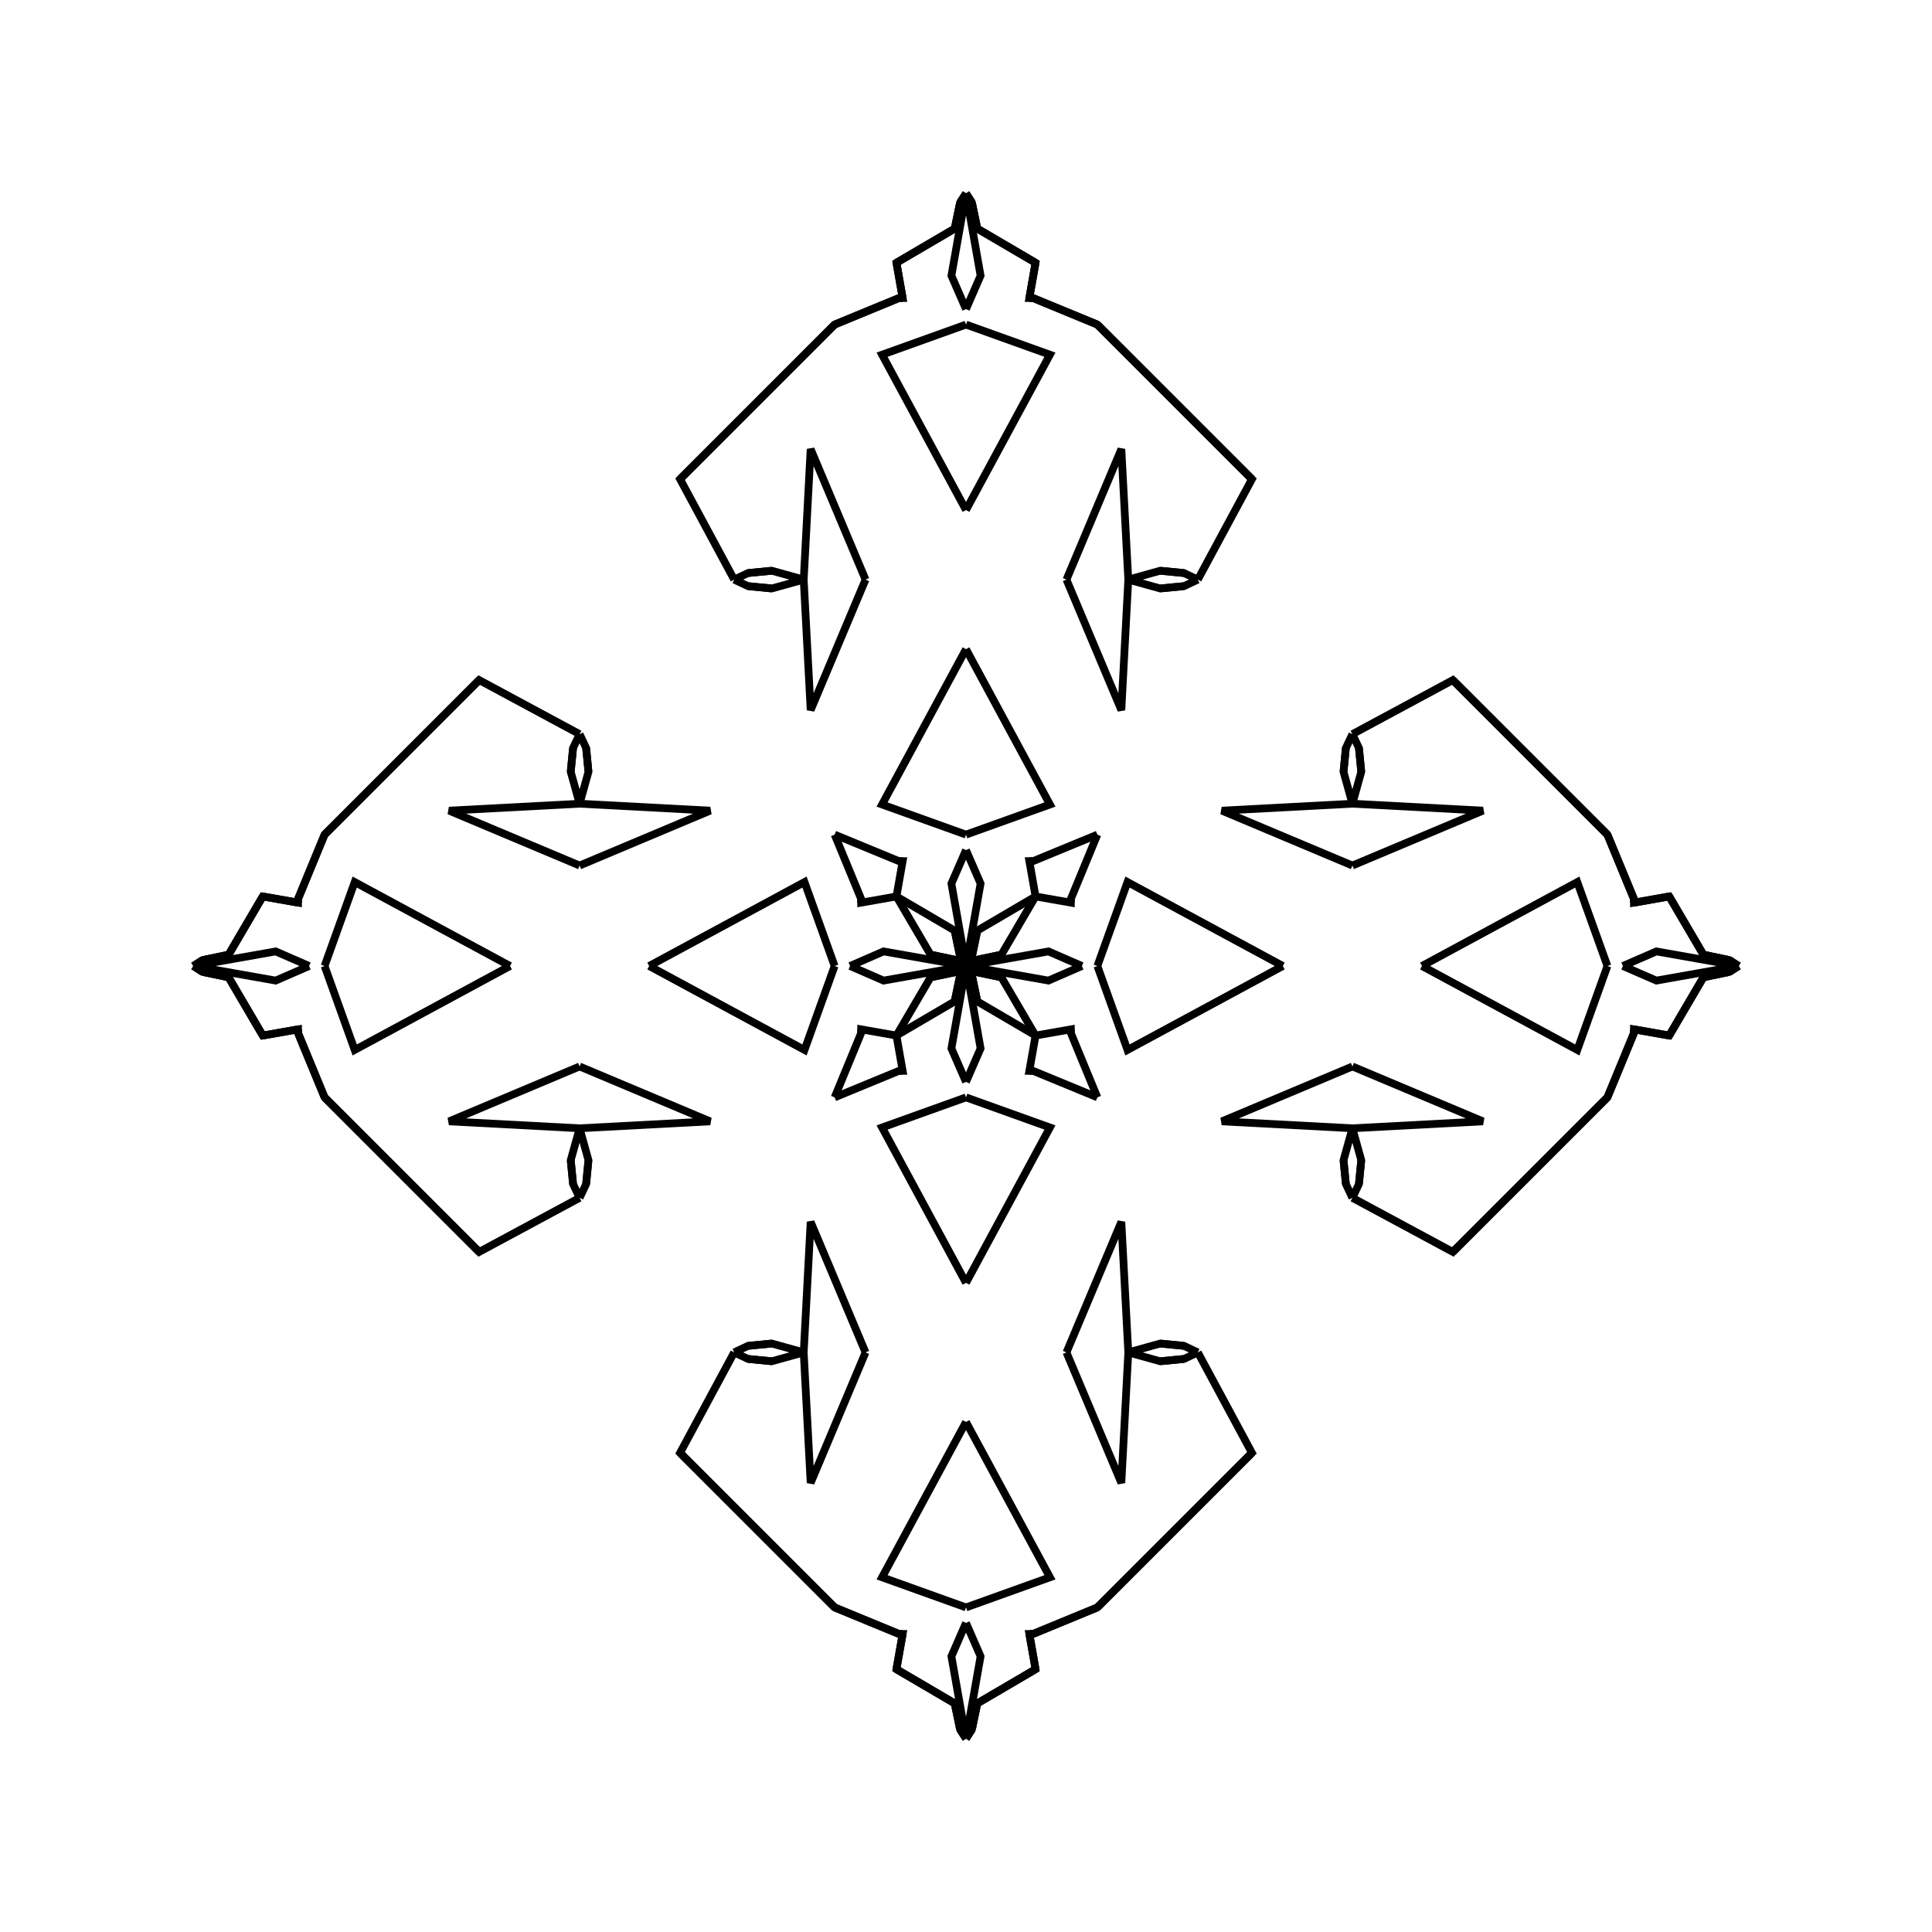 <?xml version="1.0" encoding="UTF-8"?>
<svg xmlns="http://www.w3.org/2000/svg" xmlns:xlink="http://www.w3.org/1999/xlink"
     width="250" height="250" viewBox="-125.0 -125.0 250 250">
<defs>
</defs>
<path d="M0.0,-0.0 L10.668,-1.887 L15.0,-0.0" fill-opacity="0" stroke="black" stroke-width="1" />
<path d="M0.0,-0.0 L10.668,1.887 L15.0,-0.0" fill-opacity="0" stroke="black" stroke-width="1" />
<path d="M37.0,63.0 L17.0,83.0 L8.679,86.431" fill-opacity="0" stroke="black" stroke-width="1" />
<path d="M37.0,-63.0 L17.0,-83.0 L8.679,-86.431" fill-opacity="0" stroke="black" stroke-width="1" />
<path d="M17.0,-0.0 L20.898,-10.861 L41.0,-0.0" fill-opacity="0" stroke="black" stroke-width="1" />
<path d="M17.0,-0.0 L20.898,10.861 L41.0,-0.0" fill-opacity="0" stroke="black" stroke-width="1" />
<path d="M50.0,-13.0 L33.11,-20.103 L50.0,-21.0" fill-opacity="0" stroke="black" stroke-width="1" />
<path d="M50.0,13.0 L33.11,20.103 L50.0,21.0" fill-opacity="0" stroke="black" stroke-width="1" />
<path d="M50.0,-21.0 L48.853,-25.127 L49.153,-28.208" fill-opacity="0" stroke="black" stroke-width="1" />
<path d="M50.0,21.0 L48.853,25.127 L49.153,28.208" fill-opacity="0" stroke="black" stroke-width="1" />
<path d="M48.853,-25.127 L49.153,-28.208 L50.0,-30.0" fill-opacity="0" stroke="black" stroke-width="1" />
<path d="M48.853,25.127 L49.153,28.208 L50.0,30.0" fill-opacity="0" stroke="black" stroke-width="1" />
<path d="M30.0,50.0 L37.0,63.0 L17.0,83.0" fill-opacity="0" stroke="black" stroke-width="1" />
<path d="M30.0,-50.0 L37.0,-63.0 L17.0,-83.0" fill-opacity="0" stroke="black" stroke-width="1" />
<path d="M17.0,-17.0 L13.569,-8.679 L13.567,-8.196" fill-opacity="0" stroke="black" stroke-width="1" />
<path d="M17.0,17.0 L13.569,8.679 L13.567,8.196" fill-opacity="0" stroke="black" stroke-width="1" />
<path d="M13.569,-8.679 L13.567,-8.196 L9.0,-9.0" fill-opacity="0" stroke="black" stroke-width="1" />
<path d="M13.569,8.679 L13.567,8.196 L9.0,9.0" fill-opacity="0" stroke="black" stroke-width="1" />
<path d="M8.196,86.433 L9.0,91.0 L1.466,95.417" fill-opacity="0" stroke="black" stroke-width="1" />
<path d="M8.196,-86.433 L9.0,-91.0 L1.466,-95.417" fill-opacity="0" stroke="black" stroke-width="1" />
<path d="M9.0,-9.0 L4.583,-1.466 L1.325,-0.788" fill-opacity="0" stroke="black" stroke-width="1" />
<path d="M9.0,9.0 L4.583,1.466 L1.325,0.788" fill-opacity="0" stroke="black" stroke-width="1" />
<path d="M4.583,-1.466 L1.325,-0.788 L1.081,-0.705" fill-opacity="0" stroke="black" stroke-width="1" />
<path d="M4.583,1.466 L1.325,0.788 L1.081,0.705" fill-opacity="0" stroke="black" stroke-width="1" />
<path d="M1.325,-0.788 L1.081,-0.705 L0.0,-0.0" fill-opacity="0" stroke="black" stroke-width="1" />
<path d="M1.325,0.788 L1.081,0.705 L0.0,-0.0" fill-opacity="0" stroke="black" stroke-width="1" />
<path d="M0.0,-0.0 L-10.668,-1.887 L-15.0,-0.0" fill-opacity="0" stroke="black" stroke-width="1" />
<path d="M0.0,-0.0 L-10.668,1.887 L-15.0,-0.0" fill-opacity="0" stroke="black" stroke-width="1" />
<path d="M-37.0,63.0 L-17.0,83.0 L-8.679,86.431" fill-opacity="0" stroke="black" stroke-width="1" />
<path d="M-37.0,-63.0 L-17.0,-83.0 L-8.679,-86.431" fill-opacity="0" stroke="black" stroke-width="1" />
<path d="M-17.0,-0.0 L-20.898,-10.861 L-41.0,-0.0" fill-opacity="0" stroke="black" stroke-width="1" />
<path d="M-17.0,-0.0 L-20.898,10.861 L-41.0,-0.0" fill-opacity="0" stroke="black" stroke-width="1" />
<path d="M-50.0,-13.0 L-33.11,-20.103 L-50.0,-21.0" fill-opacity="0" stroke="black" stroke-width="1" />
<path d="M-50.0,13.0 L-33.11,20.103 L-50.0,21.0" fill-opacity="0" stroke="black" stroke-width="1" />
<path d="M-50.0,-21.0 L-48.853,-25.127 L-49.153,-28.208" fill-opacity="0" stroke="black" stroke-width="1" />
<path d="M-50.0,21.0 L-48.853,25.127 L-49.153,28.208" fill-opacity="0" stroke="black" stroke-width="1" />
<path d="M-48.853,-25.127 L-49.153,-28.208 L-50.0,-30.0" fill-opacity="0" stroke="black" stroke-width="1" />
<path d="M-48.853,25.127 L-49.153,28.208 L-50.0,30.0" fill-opacity="0" stroke="black" stroke-width="1" />
<path d="M-30.0,50.0 L-37.0,63.0 L-17.0,83.0" fill-opacity="0" stroke="black" stroke-width="1" />
<path d="M-30.0,-50.0 L-37.0,-63.0 L-17.0,-83.0" fill-opacity="0" stroke="black" stroke-width="1" />
<path d="M-17.0,-17.0 L-13.569,-8.679 L-13.567,-8.196" fill-opacity="0" stroke="black" stroke-width="1" />
<path d="M-17.0,17.0 L-13.569,8.679 L-13.567,8.196" fill-opacity="0" stroke="black" stroke-width="1" />
<path d="M-13.569,-8.679 L-13.567,-8.196 L-9.0,-9.0" fill-opacity="0" stroke="black" stroke-width="1" />
<path d="M-13.569,8.679 L-13.567,8.196 L-9.0,9.0" fill-opacity="0" stroke="black" stroke-width="1" />
<path d="M-8.196,86.433 L-9.0,91.0 L-1.466,95.417" fill-opacity="0" stroke="black" stroke-width="1" />
<path d="M-8.196,-86.433 L-9.0,-91.0 L-1.466,-95.417" fill-opacity="0" stroke="black" stroke-width="1" />
<path d="M-9.0,-9.0 L-4.583,-1.466 L-1.325,-0.788" fill-opacity="0" stroke="black" stroke-width="1" />
<path d="M-9.0,9.0 L-4.583,1.466 L-1.325,0.788" fill-opacity="0" stroke="black" stroke-width="1" />
<path d="M-4.583,-1.466 L-1.325,-0.788 L-1.081,-0.705" fill-opacity="0" stroke="black" stroke-width="1" />
<path d="M-4.583,1.466 L-1.325,0.788 L-1.081,0.705" fill-opacity="0" stroke="black" stroke-width="1" />
<path d="M-1.325,-0.788 L-1.081,-0.705 L0.0,-0.0" fill-opacity="0" stroke="black" stroke-width="1" />
<path d="M-1.325,0.788 L-1.081,0.705 L0.0,-0.0" fill-opacity="0" stroke="black" stroke-width="1" />
<path d="M100.0,-0.0 L89.332,1.887 L85.0,-0.0" fill-opacity="0" stroke="black" stroke-width="1" />
<path d="M100.0,-0.0 L89.332,-1.887 L85.0,-0.0" fill-opacity="0" stroke="black" stroke-width="1" />
<path d="M63.0,37.0 L83.0,17.0 L86.431,8.679" fill-opacity="0" stroke="black" stroke-width="1" />
<path d="M63.0,-37.0 L83.0,-17.0 L86.431,-8.679" fill-opacity="0" stroke="black" stroke-width="1" />
<path d="M83.0,-0.0 L79.102,10.861 L59.0,-0.0" fill-opacity="0" stroke="black" stroke-width="1" />
<path d="M83.0,-0.0 L79.102,-10.861 L59.0,-0.0" fill-opacity="0" stroke="black" stroke-width="1" />
<path d="M50.0,13.0 L66.89,20.103 L50.0,21.0" fill-opacity="0" stroke="black" stroke-width="1" />
<path d="M50.0,-13.0 L66.89,-20.103 L50.0,-21.0" fill-opacity="0" stroke="black" stroke-width="1" />
<path d="M50.0,21.0 L51.147,25.127 L50.847,28.208" fill-opacity="0" stroke="black" stroke-width="1" />
<path d="M50.0,-21.0 L51.147,-25.127 L50.847,-28.208" fill-opacity="0" stroke="black" stroke-width="1" />
<path d="M51.147,25.127 L50.847,28.208 L50.0,30.0" fill-opacity="0" stroke="black" stroke-width="1" />
<path d="M51.147,-25.127 L50.847,-28.208 L50.0,-30.0" fill-opacity="0" stroke="black" stroke-width="1" />
<path d="M50.0,30.0 L63.0,37.0 L83.0,17.0" fill-opacity="0" stroke="black" stroke-width="1" />
<path d="M50.0,-30.0 L63.0,-37.0 L83.0,-17.0" fill-opacity="0" stroke="black" stroke-width="1" />
<path d="M83.0,17.0 L86.431,8.679 L86.433,8.196" fill-opacity="0" stroke="black" stroke-width="1" />
<path d="M83.0,-17.0 L86.431,-8.679 L86.433,-8.196" fill-opacity="0" stroke="black" stroke-width="1" />
<path d="M86.431,8.679 L86.433,8.196 L91.0,9.0" fill-opacity="0" stroke="black" stroke-width="1" />
<path d="M86.431,-8.679 L86.433,-8.196 L91.0,-9.0" fill-opacity="0" stroke="black" stroke-width="1" />
<path d="M86.433,8.196 L91.0,9.0 L95.417,1.466" fill-opacity="0" stroke="black" stroke-width="1" />
<path d="M86.433,-8.196 L91.0,-9.0 L95.417,-1.466" fill-opacity="0" stroke="black" stroke-width="1" />
<path d="M91.0,9.0 L95.417,1.466 L98.675,0.788" fill-opacity="0" stroke="black" stroke-width="1" />
<path d="M91.0,-9.0 L95.417,-1.466 L98.675,-0.788" fill-opacity="0" stroke="black" stroke-width="1" />
<path d="M95.417,1.466 L98.675,0.788 L98.919,0.705" fill-opacity="0" stroke="black" stroke-width="1" />
<path d="M95.417,-1.466 L98.675,-0.788 L98.919,-0.705" fill-opacity="0" stroke="black" stroke-width="1" />
<path d="M98.675,0.788 L98.919,0.705 L100.0,-0.0" fill-opacity="0" stroke="black" stroke-width="1" />
<path d="M98.675,-0.788 L98.919,-0.705 L100.0,-0.0" fill-opacity="0" stroke="black" stroke-width="1" />
<path d="M0.0,-0.0 L1.887,-10.668 L0.0,-15.0" fill-opacity="0" stroke="black" stroke-width="1" />
<path d="M0.0,-0.0 L1.887,10.668 L0.0,15.0" fill-opacity="0" stroke="black" stroke-width="1" />
<path d="M0.0,100.0 L1.887,89.332 L0.0,85.0" fill-opacity="0" stroke="black" stroke-width="1" />
<path d="M0.0,-100.0 L1.887,-89.332 L0.0,-85.0" fill-opacity="0" stroke="black" stroke-width="1" />
<path d="M0.0,-17.0 L10.861,-20.898 L0.0,-41.0" fill-opacity="0" stroke="black" stroke-width="1" />
<path d="M0.0,17.0 L10.861,20.898 L0.0,41.0" fill-opacity="0" stroke="black" stroke-width="1" />
<path d="M0.0,83.0 L10.861,79.102 L0.0,59.0" fill-opacity="0" stroke="black" stroke-width="1" />
<path d="M0.0,-83.0 L10.861,-79.102 L0.0,-59.0" fill-opacity="0" stroke="black" stroke-width="1" />
<path d="M13.0,-50.0 L20.103,-33.11 L21.0,-50.0" fill-opacity="0" stroke="black" stroke-width="1" />
<path d="M13.0,50.0 L20.103,33.11 L21.0,50.0" fill-opacity="0" stroke="black" stroke-width="1" />
<path d="M13.0,50.0 L20.103,66.89 L21.0,50.0" fill-opacity="0" stroke="black" stroke-width="1" />
<path d="M13.0,-50.0 L20.103,-66.89 L21.0,-50.0" fill-opacity="0" stroke="black" stroke-width="1" />
<path d="M21.0,-50.0 L25.127,-48.853 L28.208,-49.153" fill-opacity="0" stroke="black" stroke-width="1" />
<path d="M21.0,50.0 L25.127,48.853 L28.208,49.153" fill-opacity="0" stroke="black" stroke-width="1" />
<path d="M21.0,50.0 L25.127,51.147 L28.208,50.847" fill-opacity="0" stroke="black" stroke-width="1" />
<path d="M21.0,-50.0 L25.127,-51.147 L28.208,-50.847" fill-opacity="0" stroke="black" stroke-width="1" />
<path d="M25.127,-48.853 L28.208,-49.153 L30.0,-50.0" fill-opacity="0" stroke="black" stroke-width="1" />
<path d="M25.127,48.853 L28.208,49.153 L30.0,50.0" fill-opacity="0" stroke="black" stroke-width="1" />
<path d="M25.127,51.147 L28.208,50.847 L30.0,50.0" fill-opacity="0" stroke="black" stroke-width="1" />
<path d="M25.127,-51.147 L28.208,-50.847 L30.0,-50.0" fill-opacity="0" stroke="black" stroke-width="1" />
<path d="M17.0,-17.0 L8.679,-13.569 L8.196,-13.567" fill-opacity="0" stroke="black" stroke-width="1" />
<path d="M17.0,17.0 L8.679,13.569 L8.196,13.567" fill-opacity="0" stroke="black" stroke-width="1" />
<path d="M17.0,83.0 L8.679,86.431 L8.196,86.433" fill-opacity="0" stroke="black" stroke-width="1" />
<path d="M17.0,-83.0 L8.679,-86.431 L8.196,-86.433" fill-opacity="0" stroke="black" stroke-width="1" />
<path d="M8.679,-13.569 L8.196,-13.567 L9.0,-9.0" fill-opacity="0" stroke="black" stroke-width="1" />
<path d="M8.679,13.569 L8.196,13.567 L9.0,9.0" fill-opacity="0" stroke="black" stroke-width="1" />
<path d="M8.679,86.431 L8.196,86.433 L9.0,91.0" fill-opacity="0" stroke="black" stroke-width="1" />
<path d="M8.679,-86.431 L8.196,-86.433 L9.0,-91.0" fill-opacity="0" stroke="black" stroke-width="1" />
<path d="M9.0,-9.0 L1.466,-4.583 L0.788,-1.325" fill-opacity="0" stroke="black" stroke-width="1" />
<path d="M9.0,9.0 L1.466,4.583 L0.788,1.325" fill-opacity="0" stroke="black" stroke-width="1" />
<path d="M9.0,91.0 L1.466,95.417 L0.788,98.675" fill-opacity="0" stroke="black" stroke-width="1" />
<path d="M9.0,-91.0 L1.466,-95.417 L0.788,-98.675" fill-opacity="0" stroke="black" stroke-width="1" />
<path d="M1.466,-4.583 L0.788,-1.325 L0.705,-1.081" fill-opacity="0" stroke="black" stroke-width="1" />
<path d="M1.466,4.583 L0.788,1.325 L0.705,1.081" fill-opacity="0" stroke="black" stroke-width="1" />
<path d="M1.466,95.417 L0.788,98.675 L0.705,98.919" fill-opacity="0" stroke="black" stroke-width="1" />
<path d="M1.466,-95.417 L0.788,-98.675 L0.705,-98.919" fill-opacity="0" stroke="black" stroke-width="1" />
<path d="M0.788,-1.325 L0.705,-1.081 L0.0,-0.0" fill-opacity="0" stroke="black" stroke-width="1" />
<path d="M0.788,1.325 L0.705,1.081 L0.0,-0.0" fill-opacity="0" stroke="black" stroke-width="1" />
<path d="M0.788,98.675 L0.705,98.919 L0.0,100.0" fill-opacity="0" stroke="black" stroke-width="1" />
<path d="M0.788,-98.675 L0.705,-98.919 L0.0,-100.0" fill-opacity="0" stroke="black" stroke-width="1" />
<path d="M0.0,100.0 L-1.887,89.332 L0.0,85.0" fill-opacity="0" stroke="black" stroke-width="1" />
<path d="M0.0,-0.0 L-1.887,-10.668 L0.0,-15.0" fill-opacity="0" stroke="black" stroke-width="1" />
<path d="M0.0,-0.0 L-1.887,10.668 L0.0,15.0" fill-opacity="0" stroke="black" stroke-width="1" />
<path d="M0.0,-100.0 L-1.887,-89.332 L0.0,-85.0" fill-opacity="0" stroke="black" stroke-width="1" />
<path d="M0.0,83.0 L-10.861,79.102 L0.0,59.0" fill-opacity="0" stroke="black" stroke-width="1" />
<path d="M0.0,-17.0 L-10.861,-20.898 L0.0,-41.0" fill-opacity="0" stroke="black" stroke-width="1" />
<path d="M0.0,17.0 L-10.861,20.898 L0.0,41.0" fill-opacity="0" stroke="black" stroke-width="1" />
<path d="M0.0,-83.0 L-10.861,-79.102 L0.0,-59.0" fill-opacity="0" stroke="black" stroke-width="1" />
<path d="M-13.0,50.0 L-20.103,66.89 L-21.0,50.0" fill-opacity="0" stroke="black" stroke-width="1" />
<path d="M-13.0,-50.0 L-20.103,-33.11 L-21.0,-50.0" fill-opacity="0" stroke="black" stroke-width="1" />
<path d="M-13.0,50.0 L-20.103,33.11 L-21.0,50.0" fill-opacity="0" stroke="black" stroke-width="1" />
<path d="M-13.0,-50.0 L-20.103,-66.89 L-21.0,-50.0" fill-opacity="0" stroke="black" stroke-width="1" />
<path d="M-21.0,50.0 L-25.127,51.147 L-28.208,50.847" fill-opacity="0" stroke="black" stroke-width="1" />
<path d="M-21.0,-50.0 L-25.127,-48.853 L-28.208,-49.153" fill-opacity="0" stroke="black" stroke-width="1" />
<path d="M-21.0,50.0 L-25.127,48.853 L-28.208,49.153" fill-opacity="0" stroke="black" stroke-width="1" />
<path d="M-21.0,-50.0 L-25.127,-51.147 L-28.208,-50.847" fill-opacity="0" stroke="black" stroke-width="1" />
<path d="M-25.127,51.147 L-28.208,50.847 L-30.0,50.0" fill-opacity="0" stroke="black" stroke-width="1" />
<path d="M-25.127,-48.853 L-28.208,-49.153 L-30.0,-50.0" fill-opacity="0" stroke="black" stroke-width="1" />
<path d="M-25.127,48.853 L-28.208,49.153 L-30.0,50.0" fill-opacity="0" stroke="black" stroke-width="1" />
<path d="M-25.127,-51.147 L-28.208,-50.847 L-30.0,-50.0" fill-opacity="0" stroke="black" stroke-width="1" />
<path d="M-17.0,83.0 L-8.679,86.431 L-8.196,86.433" fill-opacity="0" stroke="black" stroke-width="1" />
<path d="M-17.0,-17.0 L-8.679,-13.569 L-8.196,-13.567" fill-opacity="0" stroke="black" stroke-width="1" />
<path d="M-17.0,17.0 L-8.679,13.569 L-8.196,13.567" fill-opacity="0" stroke="black" stroke-width="1" />
<path d="M-17.0,-83.0 L-8.679,-86.431 L-8.196,-86.433" fill-opacity="0" stroke="black" stroke-width="1" />
<path d="M-8.679,86.431 L-8.196,86.433 L-9.0,91.0" fill-opacity="0" stroke="black" stroke-width="1" />
<path d="M-8.679,-13.569 L-8.196,-13.567 L-9.0,-9.0" fill-opacity="0" stroke="black" stroke-width="1" />
<path d="M-8.679,13.569 L-8.196,13.567 L-9.0,9.0" fill-opacity="0" stroke="black" stroke-width="1" />
<path d="M-8.679,-86.431 L-8.196,-86.433 L-9.0,-91.0" fill-opacity="0" stroke="black" stroke-width="1" />
<path d="M-9.0,91.0 L-1.466,95.417 L-0.788,98.675" fill-opacity="0" stroke="black" stroke-width="1" />
<path d="M-9.0,-9.0 L-1.466,-4.583 L-0.788,-1.325" fill-opacity="0" stroke="black" stroke-width="1" />
<path d="M-9.0,9.0 L-1.466,4.583 L-0.788,1.325" fill-opacity="0" stroke="black" stroke-width="1" />
<path d="M-9.0,-91.0 L-1.466,-95.417 L-0.788,-98.675" fill-opacity="0" stroke="black" stroke-width="1" />
<path d="M-1.466,95.417 L-0.788,98.675 L-0.705,98.919" fill-opacity="0" stroke="black" stroke-width="1" />
<path d="M-1.466,-4.583 L-0.788,-1.325 L-0.705,-1.081" fill-opacity="0" stroke="black" stroke-width="1" />
<path d="M-1.466,4.583 L-0.788,1.325 L-0.705,1.081" fill-opacity="0" stroke="black" stroke-width="1" />
<path d="M-1.466,-95.417 L-0.788,-98.675 L-0.705,-98.919" fill-opacity="0" stroke="black" stroke-width="1" />
<path d="M-0.788,98.675 L-0.705,98.919 L0.0,100.0" fill-opacity="0" stroke="black" stroke-width="1" />
<path d="M-0.788,-1.325 L-0.705,-1.081 L0.0,-0.0" fill-opacity="0" stroke="black" stroke-width="1" />
<path d="M-0.788,1.325 L-0.705,1.081 L0.0,-0.0" fill-opacity="0" stroke="black" stroke-width="1" />
<path d="M-0.788,-98.675 L-0.705,-98.919 L0.0,-100.0" fill-opacity="0" stroke="black" stroke-width="1" />
<path d="M-100.0,-0.0 L-89.332,-1.887 L-85.0,-0.0" fill-opacity="0" stroke="black" stroke-width="1" />
<path d="M-100.0,-0.0 L-89.332,1.887 L-85.0,-0.0" fill-opacity="0" stroke="black" stroke-width="1" />
<path d="M-63.0,-37.0 L-83.0,-17.0 L-86.431,-8.679" fill-opacity="0" stroke="black" stroke-width="1" />
<path d="M-63.0,37.0 L-83.0,17.0 L-86.431,8.679" fill-opacity="0" stroke="black" stroke-width="1" />
<path d="M-83.0,-0.0 L-79.102,-10.861 L-59.0,-0.0" fill-opacity="0" stroke="black" stroke-width="1" />
<path d="M-83.0,-0.0 L-79.102,10.861 L-59.0,-0.0" fill-opacity="0" stroke="black" stroke-width="1" />
<path d="M-50.0,-13.0 L-66.89,-20.103 L-50.0,-21.0" fill-opacity="0" stroke="black" stroke-width="1" />
<path d="M-50.0,13.0 L-66.89,20.103 L-50.0,21.0" fill-opacity="0" stroke="black" stroke-width="1" />
<path d="M-50.0,-21.0 L-51.147,-25.127 L-50.847,-28.208" fill-opacity="0" stroke="black" stroke-width="1" />
<path d="M-50.0,21.0 L-51.147,25.127 L-50.847,28.208" fill-opacity="0" stroke="black" stroke-width="1" />
<path d="M-51.147,-25.127 L-50.847,-28.208 L-50.0,-30.0" fill-opacity="0" stroke="black" stroke-width="1" />
<path d="M-51.147,25.127 L-50.847,28.208 L-50.0,30.0" fill-opacity="0" stroke="black" stroke-width="1" />
<path d="M-50.0,-30.0 L-63.0,-37.0 L-83.0,-17.0" fill-opacity="0" stroke="black" stroke-width="1" />
<path d="M-50.0,30.0 L-63.0,37.0 L-83.0,17.0" fill-opacity="0" stroke="black" stroke-width="1" />
<path d="M-83.0,-17.0 L-86.431,-8.679 L-86.433,-8.196" fill-opacity="0" stroke="black" stroke-width="1" />
<path d="M-83.0,17.0 L-86.431,8.679 L-86.433,8.196" fill-opacity="0" stroke="black" stroke-width="1" />
<path d="M-86.431,-8.679 L-86.433,-8.196 L-91.0,-9.0" fill-opacity="0" stroke="black" stroke-width="1" />
<path d="M-86.431,8.679 L-86.433,8.196 L-91.0,9.0" fill-opacity="0" stroke="black" stroke-width="1" />
<path d="M-86.433,-8.196 L-91.0,-9.0 L-95.417,-1.466" fill-opacity="0" stroke="black" stroke-width="1" />
<path d="M-86.433,8.196 L-91.0,9.0 L-95.417,1.466" fill-opacity="0" stroke="black" stroke-width="1" />
<path d="M-91.0,-9.0 L-95.417,-1.466 L-98.675,-0.788" fill-opacity="0" stroke="black" stroke-width="1" />
<path d="M-91.0,9.0 L-95.417,1.466 L-98.675,0.788" fill-opacity="0" stroke="black" stroke-width="1" />
<path d="M-95.417,-1.466 L-98.675,-0.788 L-98.919,-0.705" fill-opacity="0" stroke="black" stroke-width="1" />
<path d="M-95.417,1.466 L-98.675,0.788 L-98.919,0.705" fill-opacity="0" stroke="black" stroke-width="1" />
<path d="M-98.675,-0.788 L-98.919,-0.705 L-100.0,-0.0" fill-opacity="0" stroke="black" stroke-width="1" />
<path d="M-98.675,0.788 L-98.919,0.705 L-100.0,-0.0" fill-opacity="0" stroke="black" stroke-width="1" />
</svg>